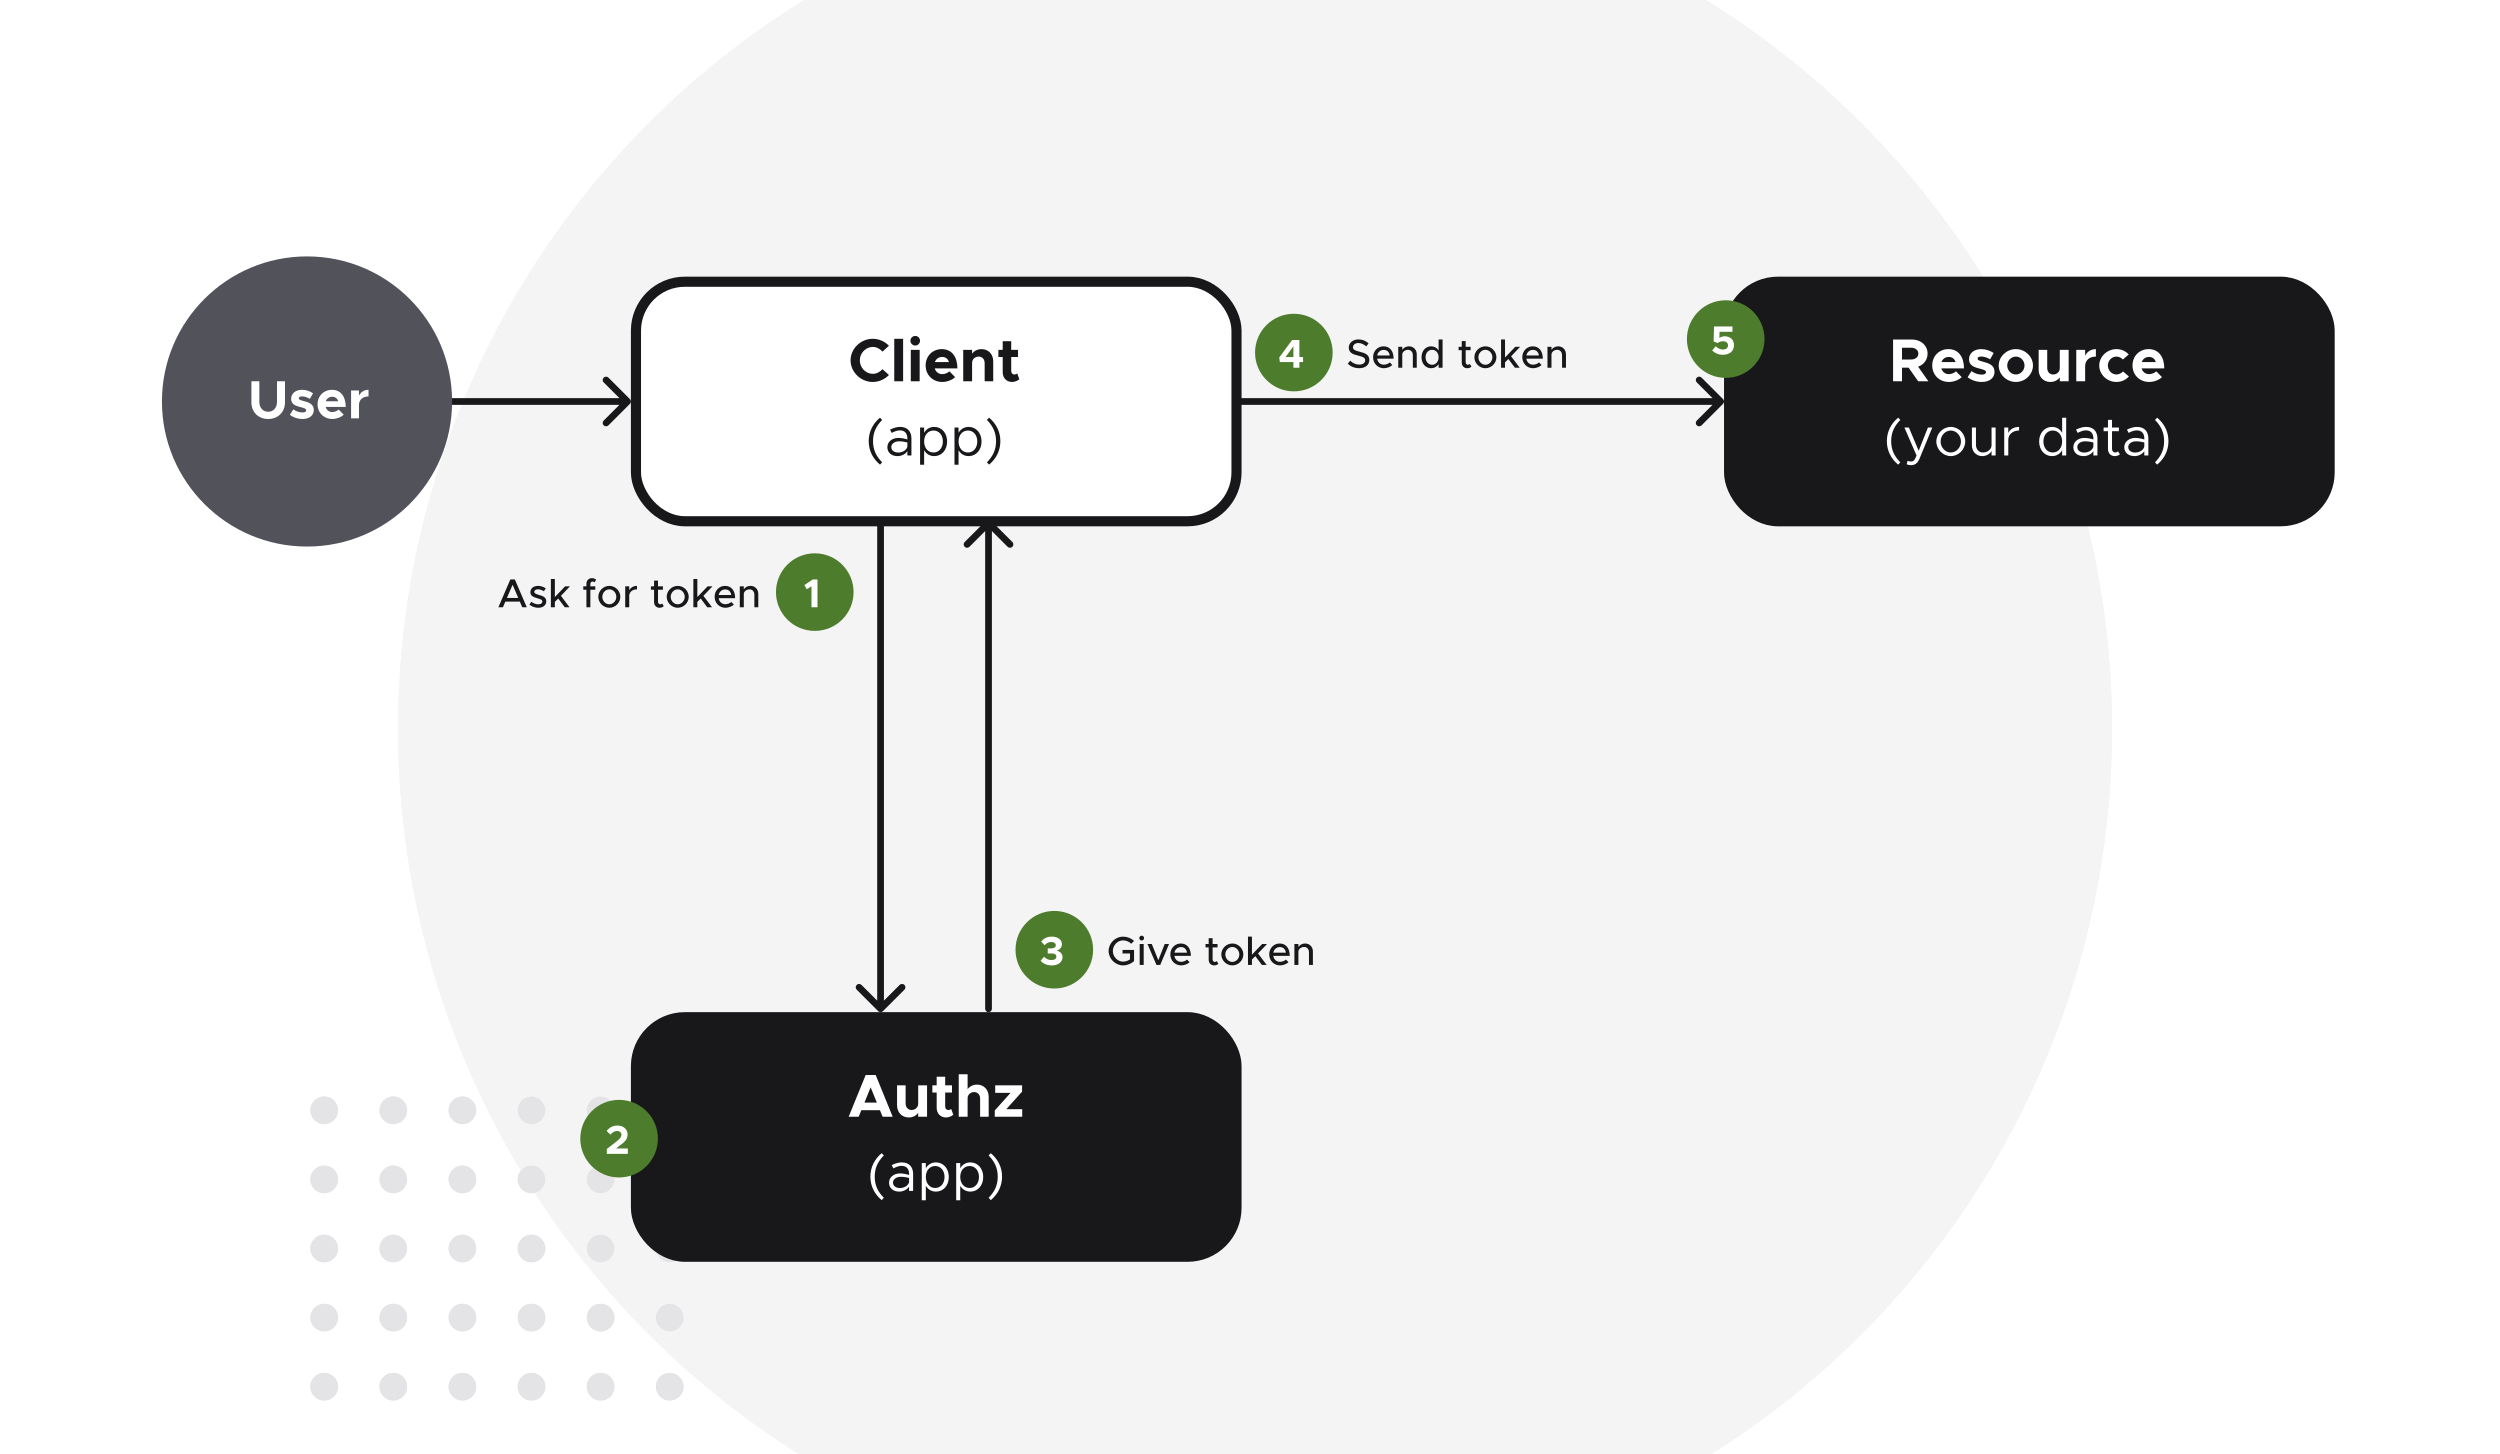 <svg width="741" height="431" viewBox="0 0 741 431" fill="none" xmlns="http://www.w3.org/2000/svg">
<rect x="0" y="0" width="741" height="431" fill="#333333" stroke="none"/>
<g clip-path="url(#clip0_421_1276)">
<rect width="741" height="431" fill="white"/>
<circle cx="372" cy="216" r="254" fill="#F4F4F5"/>
<circle cx="96.096" cy="329.096" r="4.096" fill="#E4E4E7"/>
<circle cx="116.576" cy="329.096" r="4.096" fill="#E4E4E7"/>
<circle cx="137.056" cy="329.096" r="4.096" fill="#E4E4E7"/>
<circle cx="157.535" cy="329.096" r="4.096" fill="#E4E4E7"/>
<circle cx="178.015" cy="329.096" r="4.096" fill="#E4E4E7"/>
<circle cx="96.096" cy="349.576" r="4.096" fill="#E4E4E7"/>
<circle cx="116.576" cy="349.576" r="4.096" fill="#E4E4E7"/>
<circle cx="137.056" cy="349.576" r="4.096" fill="#E4E4E7"/>
<circle cx="157.535" cy="349.576" r="4.096" fill="#E4E4E7"/>
<circle cx="178.015" cy="349.576" r="4.096" fill="#E4E4E7"/>
<circle cx="96.096" cy="370.056" r="4.096" fill="#E4E4E7"/>
<circle cx="116.576" cy="370.056" r="4.096" fill="#E4E4E7"/>
<circle cx="137.056" cy="370.056" r="4.096" fill="#E4E4E7"/>
<circle cx="157.535" cy="370.056" r="4.096" fill="#E4E4E7"/>
<circle cx="178.015" cy="370.056" r="4.096" fill="#E4E4E7"/>
<circle cx="96.096" cy="390.535" r="4.096" fill="#E4E4E7"/>
<circle cx="116.576" cy="390.535" r="4.096" fill="#E4E4E7"/>
<circle cx="137.056" cy="390.535" r="4.096" fill="#E4E4E7"/>
<circle cx="157.535" cy="390.535" r="4.096" fill="#E4E4E7"/>
<circle cx="178.015" cy="390.535" r="4.096" fill="#E4E4E7"/>
<circle cx="96.096" cy="411.015" r="4.096" fill="#E4E4E7"/>
<circle cx="198.495" cy="411.015" r="4.096" transform="rotate(-90 198.495 411.015)" fill="#E4E4E7"/>
<circle cx="116.576" cy="411.015" r="4.096" fill="#E4E4E7"/>
<circle cx="198.495" cy="390.535" r="4.096" transform="rotate(-90 198.495 390.535)" fill="#E4E4E7"/>
<circle cx="137.056" cy="411.015" r="4.096" fill="#E4E4E7"/>
<circle cx="198.495" cy="370.055" r="4.096" transform="rotate(-90 198.495 370.055)" fill="#E4E4E7"/>
<circle cx="157.535" cy="411.015" r="4.096" fill="#E4E4E7"/>
<circle cx="198.495" cy="349.576" r="4.096" transform="rotate(-90 198.495 349.576)" fill="#E4E4E7"/>
<circle cx="178.015" cy="411.015" r="4.096" fill="#E4E4E7"/>
<circle cx="198.495" cy="329.096" r="4.096" transform="rotate(-90 198.495 329.096)" fill="#E4E4E7"/>
<circle cx="372" cy="216" r="254" fill="#F4F4F5"/>
<circle cx="96.096" cy="329.096" r="4.096" fill="#E4E4E7"/>
<circle cx="116.576" cy="329.096" r="4.096" fill="#E4E4E7"/>
<circle cx="137.056" cy="329.096" r="4.096" fill="#E4E4E7"/>
<circle cx="157.535" cy="329.096" r="4.096" fill="#E4E4E7"/>
<circle cx="178.015" cy="329.096" r="4.096" fill="#E4E4E7"/>
<circle cx="96.096" cy="349.576" r="4.096" fill="#E4E4E7"/>
<circle cx="116.576" cy="349.576" r="4.096" fill="#E4E4E7"/>
<circle cx="137.056" cy="349.576" r="4.096" fill="#E4E4E7"/>
<circle cx="157.535" cy="349.576" r="4.096" fill="#E4E4E7"/>
<circle cx="178.015" cy="349.576" r="4.096" fill="#E4E4E7"/>
<circle cx="96.096" cy="370.056" r="4.096" fill="#E4E4E7"/>
<circle cx="116.576" cy="370.056" r="4.096" fill="#E4E4E7"/>
<circle cx="137.056" cy="370.056" r="4.096" fill="#E4E4E7"/>
<circle cx="157.535" cy="370.056" r="4.096" fill="#E4E4E7"/>
<circle cx="178.015" cy="370.056" r="4.096" fill="#E4E4E7"/>
<circle cx="96.096" cy="390.535" r="4.096" fill="#E4E4E7"/>
<circle cx="116.576" cy="390.535" r="4.096" fill="#E4E4E7"/>
<circle cx="137.056" cy="390.535" r="4.096" fill="#E4E4E7"/>
<circle cx="157.535" cy="390.535" r="4.096" fill="#E4E4E7"/>
<circle cx="178.015" cy="390.535" r="4.096" fill="#E4E4E7"/>
<circle cx="96.096" cy="411.015" r="4.096" fill="#E4E4E7"/>
<circle cx="198.495" cy="411.015" r="4.096" transform="rotate(-90 198.495 411.015)" fill="#E4E4E7"/>
<circle cx="116.576" cy="411.015" r="4.096" fill="#E4E4E7"/>
<circle cx="198.495" cy="390.535" r="4.096" transform="rotate(-90 198.495 390.535)" fill="#E4E4E7"/>
<circle cx="137.056" cy="411.015" r="4.096" fill="#E4E4E7"/>
<circle cx="198.495" cy="370.055" r="4.096" transform="rotate(-90 198.495 370.055)" fill="#E4E4E7"/>
<circle cx="157.535" cy="411.015" r="4.096" fill="#E4E4E7"/>
<circle cx="198.495" cy="349.576" r="4.096" transform="rotate(-90 198.495 349.576)" fill="#E4E4E7"/>
<circle cx="178.015" cy="411.015" r="4.096" fill="#E4E4E7"/>
<circle cx="198.495" cy="329.096" r="4.096" transform="rotate(-90 198.495 329.096)" fill="#E4E4E7"/>
<path d="M134 118C133.448 118 133 118.448 133 119C133 119.552 133.448 120 134 120V118ZM186.707 119.707C187.098 119.317 187.098 118.683 186.707 118.293L180.343 111.929C179.953 111.538 179.319 111.538 178.929 111.929C178.538 112.319 178.538 112.953 178.929 113.343L184.586 119L178.929 124.657C178.538 125.047 178.538 125.681 178.929 126.071C179.319 126.462 179.953 126.462 180.343 126.071L186.707 119.707ZM134 120L186 120V118L134 118V120Z" fill="#18181B"/>
<path d="M262 155C262 154.448 261.552 154 261 154C260.448 154 260 154.448 260 155L262 155ZM260.293 299.707C260.683 300.098 261.317 300.098 261.707 299.707L268.071 293.343C268.462 292.953 268.462 292.319 268.071 291.929C267.681 291.538 267.047 291.538 266.657 291.929L261 297.586L255.343 291.929C254.953 291.538 254.319 291.538 253.929 291.929C253.538 292.319 253.538 292.953 253.929 293.343L260.293 299.707ZM260 155L260 299L262 299L262 155L260 155Z" fill="#18181B"/>
<path d="M292 299C292 299.552 292.448 300 293 300C293.552 300 294 299.552 294 299L292 299ZM293.707 154.293C293.317 153.902 292.683 153.902 292.293 154.293L285.929 160.657C285.538 161.047 285.538 161.681 285.929 162.071C286.319 162.462 286.953 162.462 287.343 162.071L293 156.414L298.657 162.071C299.047 162.462 299.681 162.462 300.071 162.071C300.462 161.681 300.462 161.047 300.071 160.657L293.707 154.293ZM294 299L294 155L292 155L292 299L294 299Z" fill="#18181B"/>
<path d="M366 118C365.448 118 365 118.448 365 119C365 119.552 365.448 120 366 120V118ZM510.707 119.707C511.098 119.317 511.098 118.683 510.707 118.293L504.343 111.929C503.953 111.538 503.319 111.538 502.929 111.929C502.538 112.319 502.538 112.953 502.929 113.343L508.586 119L502.929 124.657C502.538 125.047 502.538 125.681 502.929 126.071C503.319 126.462 503.953 126.462 504.343 126.071L510.707 119.707ZM366 120L510 120V118L366 118V120Z" fill="#18181B"/>
<path d="M402.864 109.132C401.484 109.132 400.344 108.652 399.468 107.812L400.2 106.912C400.932 107.608 401.796 108.064 402.912 108.064C404.052 108.064 404.64 107.464 404.64 106.804C404.64 106.024 403.956 105.724 402.576 105.412C400.896 105.016 399.78 104.512 399.78 103.024C399.78 101.644 400.98 100.6 402.636 100.6C403.908 100.6 404.856 101.068 405.648 101.764L404.952 102.676C404.256 102.04 403.428 101.668 402.588 101.668C401.664 101.668 401.016 102.256 401.016 102.916C401.016 103.684 401.724 103.948 403.08 104.272C404.724 104.656 405.864 105.208 405.864 106.684C405.864 108.076 404.808 109.132 402.864 109.132ZM410.161 108.088C410.809 108.088 411.565 107.8 411.937 107.416L412.681 108.184C412.129 108.772 411.049 109.144 410.173 109.144C408.445 109.144 406.981 107.788 406.981 105.88C406.981 104.02 408.361 102.652 410.077 102.652C411.973 102.652 413.065 104.092 413.065 106.312H408.181C408.337 107.344 409.093 108.088 410.161 108.088ZM410.125 103.708C409.165 103.708 408.385 104.356 408.193 105.364H411.913C411.781 104.404 411.193 103.708 410.125 103.708ZM417.598 102.652C418.966 102.652 419.926 103.648 419.926 105.052V109H418.762V105.256C418.762 104.332 418.174 103.684 417.334 103.684C416.47 103.684 415.726 104.248 415.63 104.98V109H414.442V102.796H415.63V103.696C416.002 103.084 416.758 102.652 417.598 102.652ZM426.402 100.612H427.578V109H426.402V107.92C425.922 108.688 425.154 109.144 424.194 109.144C422.562 109.144 421.338 107.8 421.338 105.892C421.338 103.996 422.562 102.652 424.194 102.652C425.154 102.652 425.922 103.108 426.402 103.864V100.612ZM424.482 108.112C425.598 108.112 426.402 107.188 426.402 105.892C426.402 104.596 425.598 103.684 424.482 103.684C423.342 103.684 422.538 104.596 422.538 105.892C422.538 107.188 423.342 108.112 424.482 108.112ZM435.698 107.884L436.13 108.7C435.794 108.976 435.338 109.144 434.894 109.144C433.934 109.144 433.262 108.448 433.262 107.452V103.804H432.326V102.796H433.262V101.092H434.426V102.796H435.89V103.804H434.426V107.368C434.426 107.8 434.714 108.112 435.062 108.112C435.326 108.112 435.566 108.016 435.698 107.884ZM440.281 109.144C438.505 109.144 437.005 107.656 437.005 105.892C437.005 104.128 438.505 102.652 440.281 102.652C442.045 102.652 443.533 104.128 443.533 105.892C443.533 107.656 442.045 109.144 440.281 109.144ZM440.281 108.112C441.397 108.112 442.345 107.104 442.345 105.892C442.345 104.692 441.397 103.684 440.281 103.684C439.141 103.684 438.193 104.692 438.193 105.892C438.193 107.104 439.141 108.112 440.281 108.112ZM450.563 102.796L447.887 105.604L450.443 109H449.027L447.083 106.396L446.087 107.404V109H444.911V100.612H446.087V105.964L449.123 102.796H450.563ZM454.388 108.088C455.036 108.088 455.792 107.8 456.164 107.416L456.908 108.184C456.356 108.772 455.276 109.144 454.4 109.144C452.672 109.144 451.208 107.788 451.208 105.88C451.208 104.02 452.588 102.652 454.304 102.652C456.2 102.652 457.292 104.092 457.292 106.312H452.408C452.564 107.344 453.32 108.088 454.388 108.088ZM454.352 103.708C453.392 103.708 452.612 104.356 452.42 105.364H456.14C456.008 104.404 455.42 103.708 454.352 103.708ZM461.825 102.652C463.193 102.652 464.153 103.648 464.153 105.052V109H462.989V105.256C462.989 104.332 462.401 103.684 461.561 103.684C460.697 103.684 459.953 104.248 459.857 104.98V109H458.669V102.796H459.857V103.696C460.229 103.084 460.985 102.652 461.825 102.652Z" fill="#18181B"/>
<path d="M332.725 282.616V281.56H336.133V284.848C335.353 285.64 334.057 286.144 332.893 286.144C330.577 286.144 328.597 284.188 328.597 281.872C328.597 279.556 330.577 277.612 332.893 277.612C334.057 277.612 335.353 278.104 336.133 278.908L335.281 279.724C334.717 279.112 333.745 278.728 332.893 278.728C331.237 278.728 329.845 280.168 329.845 281.872C329.845 283.588 331.237 285.028 332.893 285.028C333.589 285.028 334.369 284.776 334.933 284.344V282.616H332.725ZM338.403 278.764C337.995 278.764 337.683 278.428 337.683 278.044C337.683 277.672 337.995 277.336 338.403 277.336C338.787 277.336 339.111 277.672 339.111 278.044C339.111 278.428 338.787 278.764 338.403 278.764ZM337.803 286V279.796H338.991V286H337.803ZM342.774 286L340.11 279.796H341.394L343.326 284.62L345.222 279.796H346.506L343.89 286H342.774ZM350.069 285.088C350.717 285.088 351.473 284.8 351.845 284.416L352.589 285.184C352.037 285.772 350.957 286.144 350.081 286.144C348.353 286.144 346.889 284.788 346.889 282.88C346.889 281.02 348.269 279.652 349.985 279.652C351.881 279.652 352.973 281.092 352.973 283.312H348.089C348.245 284.344 349.001 285.088 350.069 285.088ZM350.033 280.708C349.073 280.708 348.293 281.356 348.101 282.364H351.821C351.689 281.404 351.101 280.708 350.033 280.708ZM360.688 284.884L361.12 285.7C360.784 285.976 360.328 286.144 359.884 286.144C358.924 286.144 358.252 285.448 358.252 284.452V280.804H357.316V279.796H358.252V278.092H359.416V279.796H360.88V280.804H359.416V284.368C359.416 284.8 359.704 285.112 360.052 285.112C360.316 285.112 360.556 285.016 360.688 284.884ZM365.271 286.144C363.495 286.144 361.995 284.656 361.995 282.892C361.995 281.128 363.495 279.652 365.271 279.652C367.035 279.652 368.523 281.128 368.523 282.892C368.523 284.656 367.035 286.144 365.271 286.144ZM365.271 285.112C366.387 285.112 367.335 284.104 367.335 282.892C367.335 281.692 366.387 280.684 365.271 280.684C364.131 280.684 363.183 281.692 363.183 282.892C363.183 284.104 364.131 285.112 365.271 285.112ZM375.553 279.796L372.877 282.604L375.433 286H374.017L372.073 283.396L371.077 284.404V286H369.901V277.612H371.077V282.964L374.113 279.796H375.553ZM379.378 285.088C380.026 285.088 380.782 284.8 381.154 284.416L381.898 285.184C381.346 285.772 380.266 286.144 379.39 286.144C377.662 286.144 376.198 284.788 376.198 282.88C376.198 281.02 377.578 279.652 379.294 279.652C381.19 279.652 382.282 281.092 382.282 283.312H377.398C377.554 284.344 378.31 285.088 379.378 285.088ZM379.342 280.708C378.382 280.708 377.602 281.356 377.41 282.364H381.13C380.998 281.404 380.41 280.708 379.342 280.708ZM386.815 279.652C388.183 279.652 389.143 280.648 389.143 282.052V286H387.979V282.256C387.979 281.332 387.391 280.684 386.551 280.684C385.687 280.684 384.943 281.248 384.847 281.98V286H383.659V279.796H384.847V280.696C385.219 280.084 385.975 279.652 386.815 279.652Z" fill="#18181B"/>
<path d="M154.798 180L154.078 178.32H149.782L149.062 180H147.718L151.258 171.756H152.602L156.142 180H154.798ZM150.25 177.228H153.61L151.93 173.316L150.25 177.228ZM159.561 180.144C158.649 180.144 157.653 179.82 156.909 179.22L157.473 178.368C158.133 178.848 158.841 179.124 159.573 179.124C160.269 179.124 160.749 178.8 160.749 178.32C160.749 177.744 160.113 177.564 159.345 177.348C157.917 176.952 157.209 176.544 157.209 175.536C157.197 174.396 158.145 173.652 159.465 173.652C160.269 173.652 161.085 173.928 161.757 174.372L161.229 175.248C160.629 174.876 160.005 174.672 159.465 174.672C158.853 174.672 158.373 174.936 158.373 175.404C158.373 175.884 158.757 176.028 159.801 176.352C160.821 176.652 161.913 176.988 161.913 178.224C161.913 179.4 160.917 180.144 159.561 180.144ZM168.934 173.796L166.258 176.604L168.814 180H167.398L165.454 177.396L164.458 178.404V180H163.282V171.612H164.458V176.964L167.494 173.796H168.934ZM174.98 173.112V173.796H176.444V174.804H174.98V180H173.816V174.804H172.88V173.796H173.816V173.052C173.816 172.056 174.488 171.36 175.448 171.36C175.892 171.36 176.348 171.528 176.684 171.804L176.252 172.596C176.12 172.464 175.88 172.368 175.616 172.368C175.268 172.368 174.98 172.68 174.98 173.112ZM180.613 180.144C178.837 180.144 177.337 178.656 177.337 176.892C177.337 175.128 178.837 173.652 180.613 173.652C182.377 173.652 183.865 175.128 183.865 176.892C183.865 178.656 182.377 180.144 180.613 180.144ZM180.613 179.112C181.729 179.112 182.677 178.104 182.677 176.892C182.677 175.692 181.729 174.684 180.613 174.684C179.473 174.684 178.525 175.692 178.525 176.892C178.525 178.104 179.473 179.112 180.613 179.112ZM186.503 174.984C186.899 174.168 187.739 173.652 188.807 173.652V174.684C187.523 174.684 186.611 175.392 186.503 176.472V180H185.315V173.796H186.503V174.984ZM196.303 178.884L196.735 179.7C196.399 179.976 195.943 180.144 195.499 180.144C194.539 180.144 193.867 179.448 193.867 178.452V174.804H192.931V173.796H193.867V172.092H195.031V173.796H196.495V174.804H195.031V178.368C195.031 178.8 195.319 179.112 195.667 179.112C195.931 179.112 196.171 179.016 196.303 178.884ZM200.886 180.144C199.11 180.144 197.61 178.656 197.61 176.892C197.61 175.128 199.11 173.652 200.886 173.652C202.65 173.652 204.138 175.128 204.138 176.892C204.138 178.656 202.65 180.144 200.886 180.144ZM200.886 179.112C202.002 179.112 202.95 178.104 202.95 176.892C202.95 175.692 202.002 174.684 200.886 174.684C199.746 174.684 198.798 175.692 198.798 176.892C198.798 178.104 199.746 179.112 200.886 179.112ZM211.168 173.796L208.492 176.604L211.048 180H209.632L207.688 177.396L206.692 178.404V180H205.516V171.612H206.692V176.964L209.728 173.796H211.168ZM214.993 179.088C215.641 179.088 216.397 178.8 216.769 178.416L217.513 179.184C216.961 179.772 215.881 180.144 215.005 180.144C213.277 180.144 211.813 178.788 211.813 176.88C211.813 175.02 213.193 173.652 214.909 173.652C216.805 173.652 217.897 175.092 217.897 177.312H213.013C213.169 178.344 213.925 179.088 214.993 179.088ZM214.957 174.708C213.997 174.708 213.217 175.356 213.025 176.364H216.745C216.613 175.404 216.025 174.708 214.957 174.708ZM222.43 173.652C223.798 173.652 224.758 174.648 224.758 176.052V180H223.594V176.256C223.594 175.332 223.006 174.684 222.166 174.684C221.302 174.684 220.558 175.248 220.462 175.98V180H219.274V173.796H220.462V174.696C220.834 174.084 221.59 173.652 222.43 173.652Z" fill="#18181B"/>
<circle cx="241.5" cy="175.5" r="11.5" fill="#4C7C2C"/>
<path d="M240.524 180V173.784L239.12 174.66L238.412 173.412L240.884 171.756H242.3V180H240.524Z" fill="white"/>
<circle cx="312.5" cy="281.5" r="11.5" fill="#4C7C2C"/>
<path d="M311.75 286.156C310.262 286.156 309.134 285.568 308.438 284.764L309.482 283.588C310.058 284.212 310.838 284.56 311.666 284.56C312.578 284.56 313.106 284.14 313.106 283.552C313.106 282.916 312.614 282.592 311.498 282.604H310.55V281.092L311.498 281.104C312.398 281.104 312.938 280.768 312.938 280.18C312.938 279.58 312.374 279.196 311.558 279.196C310.778 279.196 310.166 279.58 309.614 280.156L308.594 279.076C309.278 278.248 310.262 277.612 311.726 277.612C313.586 277.612 314.75 278.56 314.75 279.868C314.75 280.816 314.102 281.5 313.202 281.764C314.102 281.968 314.93 282.604 314.93 283.696C314.93 285.124 313.67 286.156 311.75 286.156Z" fill="white"/>
<rect x="188.5" y="83.5" width="178" height="71" rx="14.5" fill="white" stroke="#18181B" stroke-width="3"/>
<path d="M258.679 113.216C255.133 113.216 252.109 110.282 252.109 106.808C252.109 103.334 255.133 100.418 258.679 100.418C260.551 100.418 262.279 101.21 263.485 102.488L261.559 104.216C260.839 103.388 259.813 102.83 258.679 102.83C256.609 102.83 254.845 104.666 254.845 106.808C254.845 108.968 256.609 110.804 258.679 110.804C259.813 110.804 260.839 110.246 261.559 109.418L263.485 111.146C262.279 112.406 260.551 113.216 258.679 113.216ZM265.056 113V100.418H267.684V113H265.056ZM271.292 102.416C270.482 102.416 269.852 101.768 269.852 100.976C269.852 100.238 270.482 99.572 271.292 99.572C272.066 99.572 272.696 100.238 272.696 100.976C272.696 101.768 272.066 102.416 271.292 102.416ZM269.96 113V103.694H272.588V113H269.96ZM279.274 110.894C280.012 110.894 280.912 110.552 281.416 110.066L283.09 111.776C282.262 112.64 280.66 113.216 279.292 113.216C276.52 113.216 274.36 111.182 274.36 108.32C274.36 105.512 276.43 103.478 279.148 103.478C282.064 103.478 283.774 105.692 283.774 109.202H277.06C277.366 110.21 278.176 110.894 279.274 110.894ZM279.256 105.8C278.266 105.8 277.438 106.376 277.096 107.312H281.254C281.002 106.394 280.318 105.8 279.256 105.8ZM290.934 103.478C292.95 103.478 294.39 104.972 294.39 107.078V113H291.852V107.636C291.852 106.484 291.132 105.692 290.088 105.692C288.99 105.692 288.144 106.484 288.144 107.492L288.126 107.438V113H285.498V103.694H288.126V104.864C288.684 104.018 289.728 103.478 290.934 103.478ZM301.505 110.696L302.135 112.406C301.595 112.892 300.749 113.216 299.993 113.216C298.355 113.216 297.203 112.046 297.203 110.372V105.818H295.925V103.694H297.203V101.138H299.723V103.694H301.739V105.818H299.723V109.958C299.723 110.57 300.119 111.002 300.605 111.002C300.965 111.002 301.325 110.876 301.505 110.696ZM260.828 137.72C258.684 135.928 257.484 133.512 257.484 130.76C257.484 127.992 258.684 125.592 260.828 123.8L261.468 124.472C259.724 126.264 258.764 128.136 258.764 130.76C258.764 133.368 259.724 135.256 261.468 137.032L260.828 137.72ZM266.787 126.536C269.043 126.536 270.147 127.96 270.147 129.96V135H268.947V133.704C268.355 134.68 267.123 135.192 266.035 135.192C264.291 135.192 263.011 134.184 263.011 132.552C263.011 130.904 264.483 129.8 266.259 129.8C267.155 129.8 268.099 129.992 268.947 130.264V129.96C268.947 128.84 268.499 127.56 266.707 127.56C265.875 127.56 265.043 127.928 264.291 128.312L263.811 127.336C264.995 126.744 265.987 126.536 266.787 126.536ZM266.243 134.136C267.331 134.136 268.627 133.576 268.947 132.408V131.144C268.195 130.936 267.347 130.808 266.451 130.808C265.219 130.808 264.179 131.512 264.179 132.504C264.179 133.528 265.075 134.136 266.243 134.136ZM276.919 126.536C279.095 126.536 280.727 128.328 280.727 130.856C280.727 133.4 279.095 135.192 276.919 135.192C275.591 135.192 274.535 134.536 273.911 133.448V137.752H272.711V126.728H273.911V128.28C274.535 127.192 275.591 126.536 276.919 126.536ZM276.695 134.12C278.311 134.12 279.463 132.76 279.463 130.856C279.463 128.952 278.311 127.608 276.695 127.608C275.063 127.608 273.911 128.952 273.911 130.856C273.911 132.76 275.063 134.12 276.695 134.12ZM287.122 126.536C289.298 126.536 290.93 128.328 290.93 130.856C290.93 133.4 289.298 135.192 287.122 135.192C285.794 135.192 284.738 134.536 284.114 133.448V137.752H282.914V126.728H284.114V128.28C284.738 127.192 285.794 126.536 287.122 126.536ZM286.898 134.12C288.514 134.12 289.666 132.76 289.666 130.856C289.666 128.952 288.514 127.608 286.898 127.608C285.266 127.608 284.114 128.952 284.114 130.856C284.114 132.76 285.266 134.12 286.898 134.12ZM293.165 137.72L292.525 137.032C294.269 135.256 295.229 133.368 295.229 130.76C295.229 128.136 294.269 126.264 292.525 124.472L293.165 123.8C295.309 125.592 296.509 127.992 296.509 130.76C296.509 133.512 295.309 135.928 293.165 137.72Z" fill="#18181B"/>
<rect x="512.5" y="83.5" width="178" height="71" rx="14.5" fill="#18181B" stroke="#18181B" stroke-width="3"/>
<path d="M571.567 113H568.543L565.717 108.986H563.755V113H561.109V100.634H566.671C569.353 100.634 571.333 102.362 571.333 104.81C571.333 106.646 570.217 108.086 568.525 108.68L571.567 113ZM563.755 103.064V106.556H566.383C567.697 106.556 568.597 105.872 568.597 104.81C568.597 103.748 567.697 103.064 566.383 103.064H563.755ZM577.628 110.894C578.366 110.894 579.266 110.552 579.77 110.066L581.444 111.776C580.616 112.64 579.014 113.216 577.646 113.216C574.874 113.216 572.714 111.182 572.714 108.32C572.714 105.512 574.784 103.478 577.502 103.478C580.418 103.478 582.128 105.692 582.128 109.202H575.414C575.72 110.21 576.53 110.894 577.628 110.894ZM577.61 105.8C576.62 105.8 575.792 106.376 575.45 107.312H579.608C579.356 106.394 578.672 105.8 577.61 105.8ZM587.398 113.216C585.904 113.216 584.32 112.712 583.204 111.812L584.338 109.994C585.166 110.588 586.21 111.038 587.452 111.038C588.154 111.038 588.658 110.75 588.658 110.336C588.658 109.76 587.974 109.58 587.02 109.328C585.112 108.86 583.636 108.338 583.618 106.502C583.6 104.738 585.058 103.478 587.254 103.478C588.586 103.478 589.9 103.946 590.926 104.63L589.864 106.502C589.018 105.98 588.046 105.674 587.254 105.674C586.606 105.674 586.156 105.908 586.156 106.232C586.156 106.736 586.534 106.88 587.794 107.222C589.396 107.636 591.178 108.176 591.178 110.21C591.178 112.046 589.684 113.216 587.398 113.216ZM597.513 113.216C594.741 113.216 592.419 110.984 592.419 108.338C592.419 105.692 594.741 103.478 597.513 103.478C600.267 103.478 602.571 105.692 602.571 108.338C602.571 110.984 600.267 113.216 597.513 113.216ZM597.513 111.002C598.899 111.002 600.069 109.778 600.069 108.338C600.069 106.898 598.899 105.692 597.513 105.692C596.109 105.692 594.939 106.898 594.939 108.338C594.939 109.778 596.109 111.002 597.513 111.002ZM610.523 103.694H613.151V113H610.523V111.83C609.965 112.676 608.921 113.216 607.715 113.216C605.699 113.216 604.259 111.722 604.259 109.616V103.694H606.797V109.058C606.797 110.21 607.517 111.002 608.561 111.002C609.659 111.002 610.505 110.21 610.505 109.202L610.523 109.256V103.694ZM618.034 105.422C618.646 104.216 619.798 103.478 621.22 103.478V105.692C619.276 105.692 618.034 106.808 618.034 108.554V113H615.406V103.694H618.034V105.422ZM627.29 113.216C624.536 113.216 622.214 110.984 622.214 108.338C622.214 105.692 624.554 103.478 627.308 103.478C628.82 103.478 630.062 104.09 630.962 105.062L629.216 106.556C628.748 106.034 628.01 105.692 627.29 105.692C625.922 105.692 624.77 106.898 624.77 108.32C624.77 109.778 625.922 111.002 627.308 111.002C628.028 111.002 628.784 110.642 629.27 110.102L631.016 111.578C630.098 112.586 628.838 113.216 627.29 113.216ZM636.989 110.894C637.727 110.894 638.627 110.552 639.131 110.066L640.805 111.776C639.977 112.64 638.375 113.216 637.007 113.216C634.235 113.216 632.075 111.182 632.075 108.32C632.075 105.512 634.145 103.478 636.863 103.478C639.779 103.478 641.489 105.692 641.489 109.202H634.775C635.081 110.21 635.891 110.894 636.989 110.894ZM636.971 105.8C635.981 105.8 635.153 106.376 634.811 107.312H638.969C638.717 106.394 638.033 105.8 636.971 105.8ZM562.609 137.72C560.465 135.928 559.265 133.512 559.265 130.76C559.265 127.992 560.465 125.592 562.609 123.8L563.249 124.472C561.505 126.264 560.545 128.136 560.545 130.76C560.545 133.368 561.505 135.256 563.249 137.032L562.609 137.72ZM566.44 137.88C565.96 137.88 565.512 137.784 565.128 137.608L565.416 136.584C565.704 136.728 566.04 136.792 566.392 136.792C566.92 136.792 567.272 136.616 567.592 136.056L568.072 135.032L564.472 126.728H565.8L568.696 133.608L571.432 126.728H572.728L568.952 135.928C568.376 137.336 567.576 137.864 566.44 137.88ZM578.22 135.192C575.9 135.192 573.932 133.208 573.932 130.856C573.932 128.504 575.9 126.536 578.22 126.536C580.54 126.536 582.492 128.504 582.492 130.856C582.492 133.208 580.54 135.192 578.22 135.192ZM578.22 134.12C579.852 134.12 581.228 132.632 581.228 130.856C581.228 129.096 579.852 127.608 578.22 127.608C576.572 127.608 575.196 129.096 575.196 130.856C575.196 132.632 576.572 134.12 578.22 134.12ZM590.298 126.728H591.498V135H590.298V133.672C589.818 134.552 588.746 135.192 587.578 135.192C585.754 135.192 584.474 133.864 584.474 131.992V126.728H585.674V131.832C585.674 133.176 586.522 134.12 587.738 134.12C589.13 134.12 590.298 133.144 590.298 131.992V126.728ZM595.255 128.344C595.751 127.24 596.935 126.536 598.455 126.536V127.608C596.583 127.608 595.255 128.76 595.255 130.376V135H594.055V126.728H595.255V128.344ZM611.219 123.816H612.419V135H611.219V133.448C610.595 134.536 609.539 135.192 608.211 135.192C606.035 135.192 604.403 133.4 604.403 130.856C604.403 128.328 606.035 126.536 608.211 126.536C609.539 126.536 610.595 127.192 611.219 128.28V123.816ZM608.435 134.12C610.067 134.12 611.219 132.76 611.219 130.856C611.219 128.952 610.067 127.608 608.435 127.608C606.819 127.608 605.667 128.952 605.667 130.856C605.667 132.76 606.819 134.12 608.435 134.12ZM618.318 126.536C620.574 126.536 621.678 127.96 621.678 129.96V135H620.478V133.704C619.886 134.68 618.654 135.192 617.566 135.192C615.822 135.192 614.542 134.184 614.542 132.552C614.542 130.904 616.014 129.8 617.79 129.8C618.686 129.8 619.63 129.992 620.478 130.264V129.96C620.478 128.84 620.03 127.56 618.238 127.56C617.406 127.56 616.574 127.928 615.822 128.312L615.342 127.336C616.526 126.744 617.518 126.536 618.318 126.536ZM617.774 134.136C618.862 134.136 620.158 133.576 620.478 132.408V131.144C619.726 130.936 618.878 130.808 617.982 130.808C616.75 130.808 615.71 131.512 615.71 132.504C615.71 133.528 616.606 134.136 617.774 134.136ZM627.762 133.784L628.354 134.664C627.922 135 627.378 135.192 626.818 135.192C625.634 135.192 624.802 134.312 624.802 133.08V127.8H623.506V126.728H624.802V124.456H626.002V126.728H628.034V127.8H626.002V133.08C626.002 133.688 626.418 134.12 626.898 134.12C627.266 134.12 627.586 133.976 627.762 133.784ZM633.412 126.536C635.668 126.536 636.772 127.96 636.772 129.96V135H635.572V133.704C634.98 134.68 633.748 135.192 632.66 135.192C630.916 135.192 629.636 134.184 629.636 132.552C629.636 130.904 631.108 129.8 632.884 129.8C633.78 129.8 634.724 129.992 635.572 130.264V129.96C635.572 128.84 635.124 127.56 633.332 127.56C632.5 127.56 631.668 127.928 630.916 128.312L630.436 127.336C631.62 126.744 632.612 126.536 633.412 126.536ZM632.868 134.136C633.956 134.136 635.252 133.576 635.572 132.408V131.144C634.82 130.936 633.972 130.808 633.076 130.808C631.844 130.808 630.804 131.512 630.804 132.504C630.804 133.528 631.7 134.136 632.868 134.136ZM639.384 137.72L638.744 137.032C640.488 135.256 641.448 133.368 641.448 130.76C641.448 128.136 640.488 126.264 638.744 124.472L639.384 123.8C641.528 125.592 642.728 127.992 642.728 130.76C642.728 133.512 641.528 135.928 639.384 137.72Z" fill="white"/>
<rect x="188.5" y="301.5" width="178" height="71" rx="14.5" fill="#18181B" stroke="#18181B" stroke-width="3"/>
<path d="M261.605 331L260.813 329.056H255.305L254.513 331H251.543L256.583 318.634H259.553L264.593 331H261.605ZM256.223 326.806H259.895L258.059 322.288L256.223 326.806ZM272.152 321.694H274.78V331H272.152V329.83C271.594 330.676 270.55 331.216 269.344 331.216C267.328 331.216 265.888 329.722 265.888 327.616V321.694H268.426V327.058C268.426 328.21 269.146 329.002 270.19 329.002C271.288 329.002 272.134 328.21 272.134 327.202L272.152 327.256V321.694ZM281.931 328.696L282.561 330.406C282.021 330.892 281.175 331.216 280.419 331.216C278.781 331.216 277.629 330.046 277.629 328.372V323.818H276.351V321.694H277.629V319.138H280.149V321.694H282.165V323.818H280.149V327.958C280.149 328.57 280.545 329.002 281.031 329.002C281.391 329.002 281.751 328.876 281.931 328.696ZM289.589 321.478C291.605 321.478 293.045 322.972 293.045 325.078V331H290.507V325.636C290.507 324.484 289.787 323.692 288.743 323.692C287.645 323.692 286.799 324.484 286.799 325.492V331H284.171V318.418H286.799V322.828C287.375 322.018 288.401 321.478 289.589 321.478ZM294.849 331V329.146L299.529 323.926H294.975V321.694H302.949V323.548L298.269 328.768H302.985V331H294.849ZM261.328 355.72C259.184 353.928 257.984 351.512 257.984 348.76C257.984 345.992 259.184 343.592 261.328 341.8L261.968 342.472C260.224 344.264 259.264 346.136 259.264 348.76C259.264 351.368 260.224 353.256 261.968 355.032L261.328 355.72ZM267.287 344.536C269.543 344.536 270.647 345.96 270.647 347.96V353H269.447V351.704C268.855 352.68 267.623 353.192 266.535 353.192C264.791 353.192 263.511 352.184 263.511 350.552C263.511 348.904 264.983 347.8 266.759 347.8C267.655 347.8 268.599 347.992 269.447 348.264V347.96C269.447 346.84 268.999 345.56 267.207 345.56C266.375 345.56 265.543 345.928 264.791 346.312L264.311 345.336C265.495 344.744 266.487 344.536 267.287 344.536ZM266.743 352.136C267.831 352.136 269.127 351.576 269.447 350.408V349.144C268.695 348.936 267.847 348.808 266.951 348.808C265.719 348.808 264.679 349.512 264.679 350.504C264.679 351.528 265.575 352.136 266.743 352.136ZM277.419 344.536C279.595 344.536 281.227 346.328 281.227 348.856C281.227 351.4 279.595 353.192 277.419 353.192C276.091 353.192 275.035 352.536 274.411 351.448V355.752H273.211V344.728H274.411V346.28C275.035 345.192 276.091 344.536 277.419 344.536ZM277.195 352.12C278.811 352.12 279.963 350.76 279.963 348.856C279.963 346.952 278.811 345.608 277.195 345.608C275.563 345.608 274.411 346.952 274.411 348.856C274.411 350.76 275.563 352.12 277.195 352.12ZM287.622 344.536C289.798 344.536 291.43 346.328 291.43 348.856C291.43 351.4 289.798 353.192 287.622 353.192C286.294 353.192 285.238 352.536 284.614 351.448V355.752H283.414V344.728H284.614V346.28C285.238 345.192 286.294 344.536 287.622 344.536ZM287.398 352.12C289.014 352.12 290.166 350.76 290.166 348.856C290.166 346.952 289.014 345.608 287.398 345.608C285.766 345.608 284.614 346.952 284.614 348.856C284.614 350.76 285.766 352.12 287.398 352.12ZM293.665 355.72L293.025 355.032C294.769 353.256 295.729 351.368 295.729 348.76C295.729 346.136 294.769 344.264 293.025 342.472L293.665 341.8C295.809 343.592 297.009 345.992 297.009 348.76C297.009 351.512 295.809 353.928 293.665 355.72Z" fill="white"/>
<circle cx="91" cy="119" r="43" fill="#52525B"/>
<path d="M79.493 124.192C76.565 124.192 74.517 122.144 74.517 119.248V113.008H76.869V119.152C76.869 120.848 77.957 122.048 79.493 122.048C81.013 122.048 82.101 120.848 82.101 119.152V113.008H84.469V119.248C84.469 122.144 82.405 124.192 79.493 124.192ZM89.651 124.192C88.323 124.192 86.915 123.744 85.923 122.944L86.931 121.328C87.667 121.856 88.595 122.256 89.699 122.256C90.323 122.256 90.771 122 90.771 121.632C90.771 121.12 90.163 120.96 89.315 120.736C87.619 120.32 86.307 119.856 86.291 118.224C86.275 116.656 87.571 115.536 89.523 115.536C90.707 115.536 91.875 115.952 92.787 116.56L91.843 118.224C91.091 117.76 90.227 117.488 89.523 117.488C88.947 117.488 88.547 117.696 88.547 117.984C88.547 118.432 88.883 118.56 90.003 118.864C91.427 119.232 93.011 119.712 93.011 121.52C93.011 123.152 91.683 124.192 89.651 124.192ZM98.483 122.128C99.139 122.128 99.939 121.824 100.387 121.392L101.875 122.912C101.139 123.68 99.715 124.192 98.499 124.192C96.035 124.192 94.115 122.384 94.115 119.84C94.115 117.344 95.955 115.536 98.371 115.536C100.963 115.536 102.483 117.504 102.483 120.624H96.515C96.787 121.52 97.507 122.128 98.483 122.128ZM98.467 117.6C97.587 117.6 96.851 118.112 96.547 118.944H100.243C100.019 118.128 99.411 117.6 98.467 117.6ZM106.399 117.264C106.943 116.192 107.967 115.536 109.231 115.536V117.504C107.503 117.504 106.399 118.496 106.399 120.048V124H104.063V115.728H106.399V117.264Z" fill="white"/>
<circle cx="383.5" cy="104.5" r="11.5" fill="#4C7C2C"/>
<path d="M383.362 109V107.32H379.342L379.174 105.952L382.99 100.768H385.138V105.832H386.23V107.32H385.138V109H383.362ZM381.034 105.832H383.362V102.64L381.034 105.832Z" fill="white"/>
<circle cx="511.5" cy="100.5" r="11.5" fill="#4C7C2C"/>
<path d="M510.679 105.156C509.299 105.156 508.255 104.652 507.487 103.884L508.531 102.636C509.143 103.224 509.899 103.608 510.691 103.608C511.615 103.608 512.191 103.056 512.191 102.348C512.191 101.628 511.603 101.148 510.703 101.148C510.079 101.148 509.551 101.352 509.107 101.688L507.919 101.208L508.039 96.756H513.499V98.352H509.671L509.623 100.176C510.031 99.888 510.559 99.672 511.231 99.672C512.695 99.672 513.955 100.608 513.955 102.288C513.955 104.04 512.647 105.156 510.679 105.156Z" fill="white"/>
<circle cx="183.5" cy="337.5" r="11.5" fill="#4C7C2C"/>
<path d="M179.861 342V340.56L182.897 338.208C183.881 337.428 184.193 336.888 184.193 336.312C184.193 335.628 183.617 335.22 182.945 335.22C182.141 335.22 181.529 335.628 180.929 336.312L179.801 335.22C180.617 334.188 181.661 333.612 182.993 333.612C184.745 333.612 186.017 334.692 186.017 336.24C186.017 337.344 185.537 338.196 184.097 339.24L182.597 340.404H186.089V342H179.861Z" fill="white"/>
</g>
<defs>
<clipPath id="clip0_421_1276">
<rect width="741" height="431" fill="white"/>
</clipPath>
</defs>
</svg>

